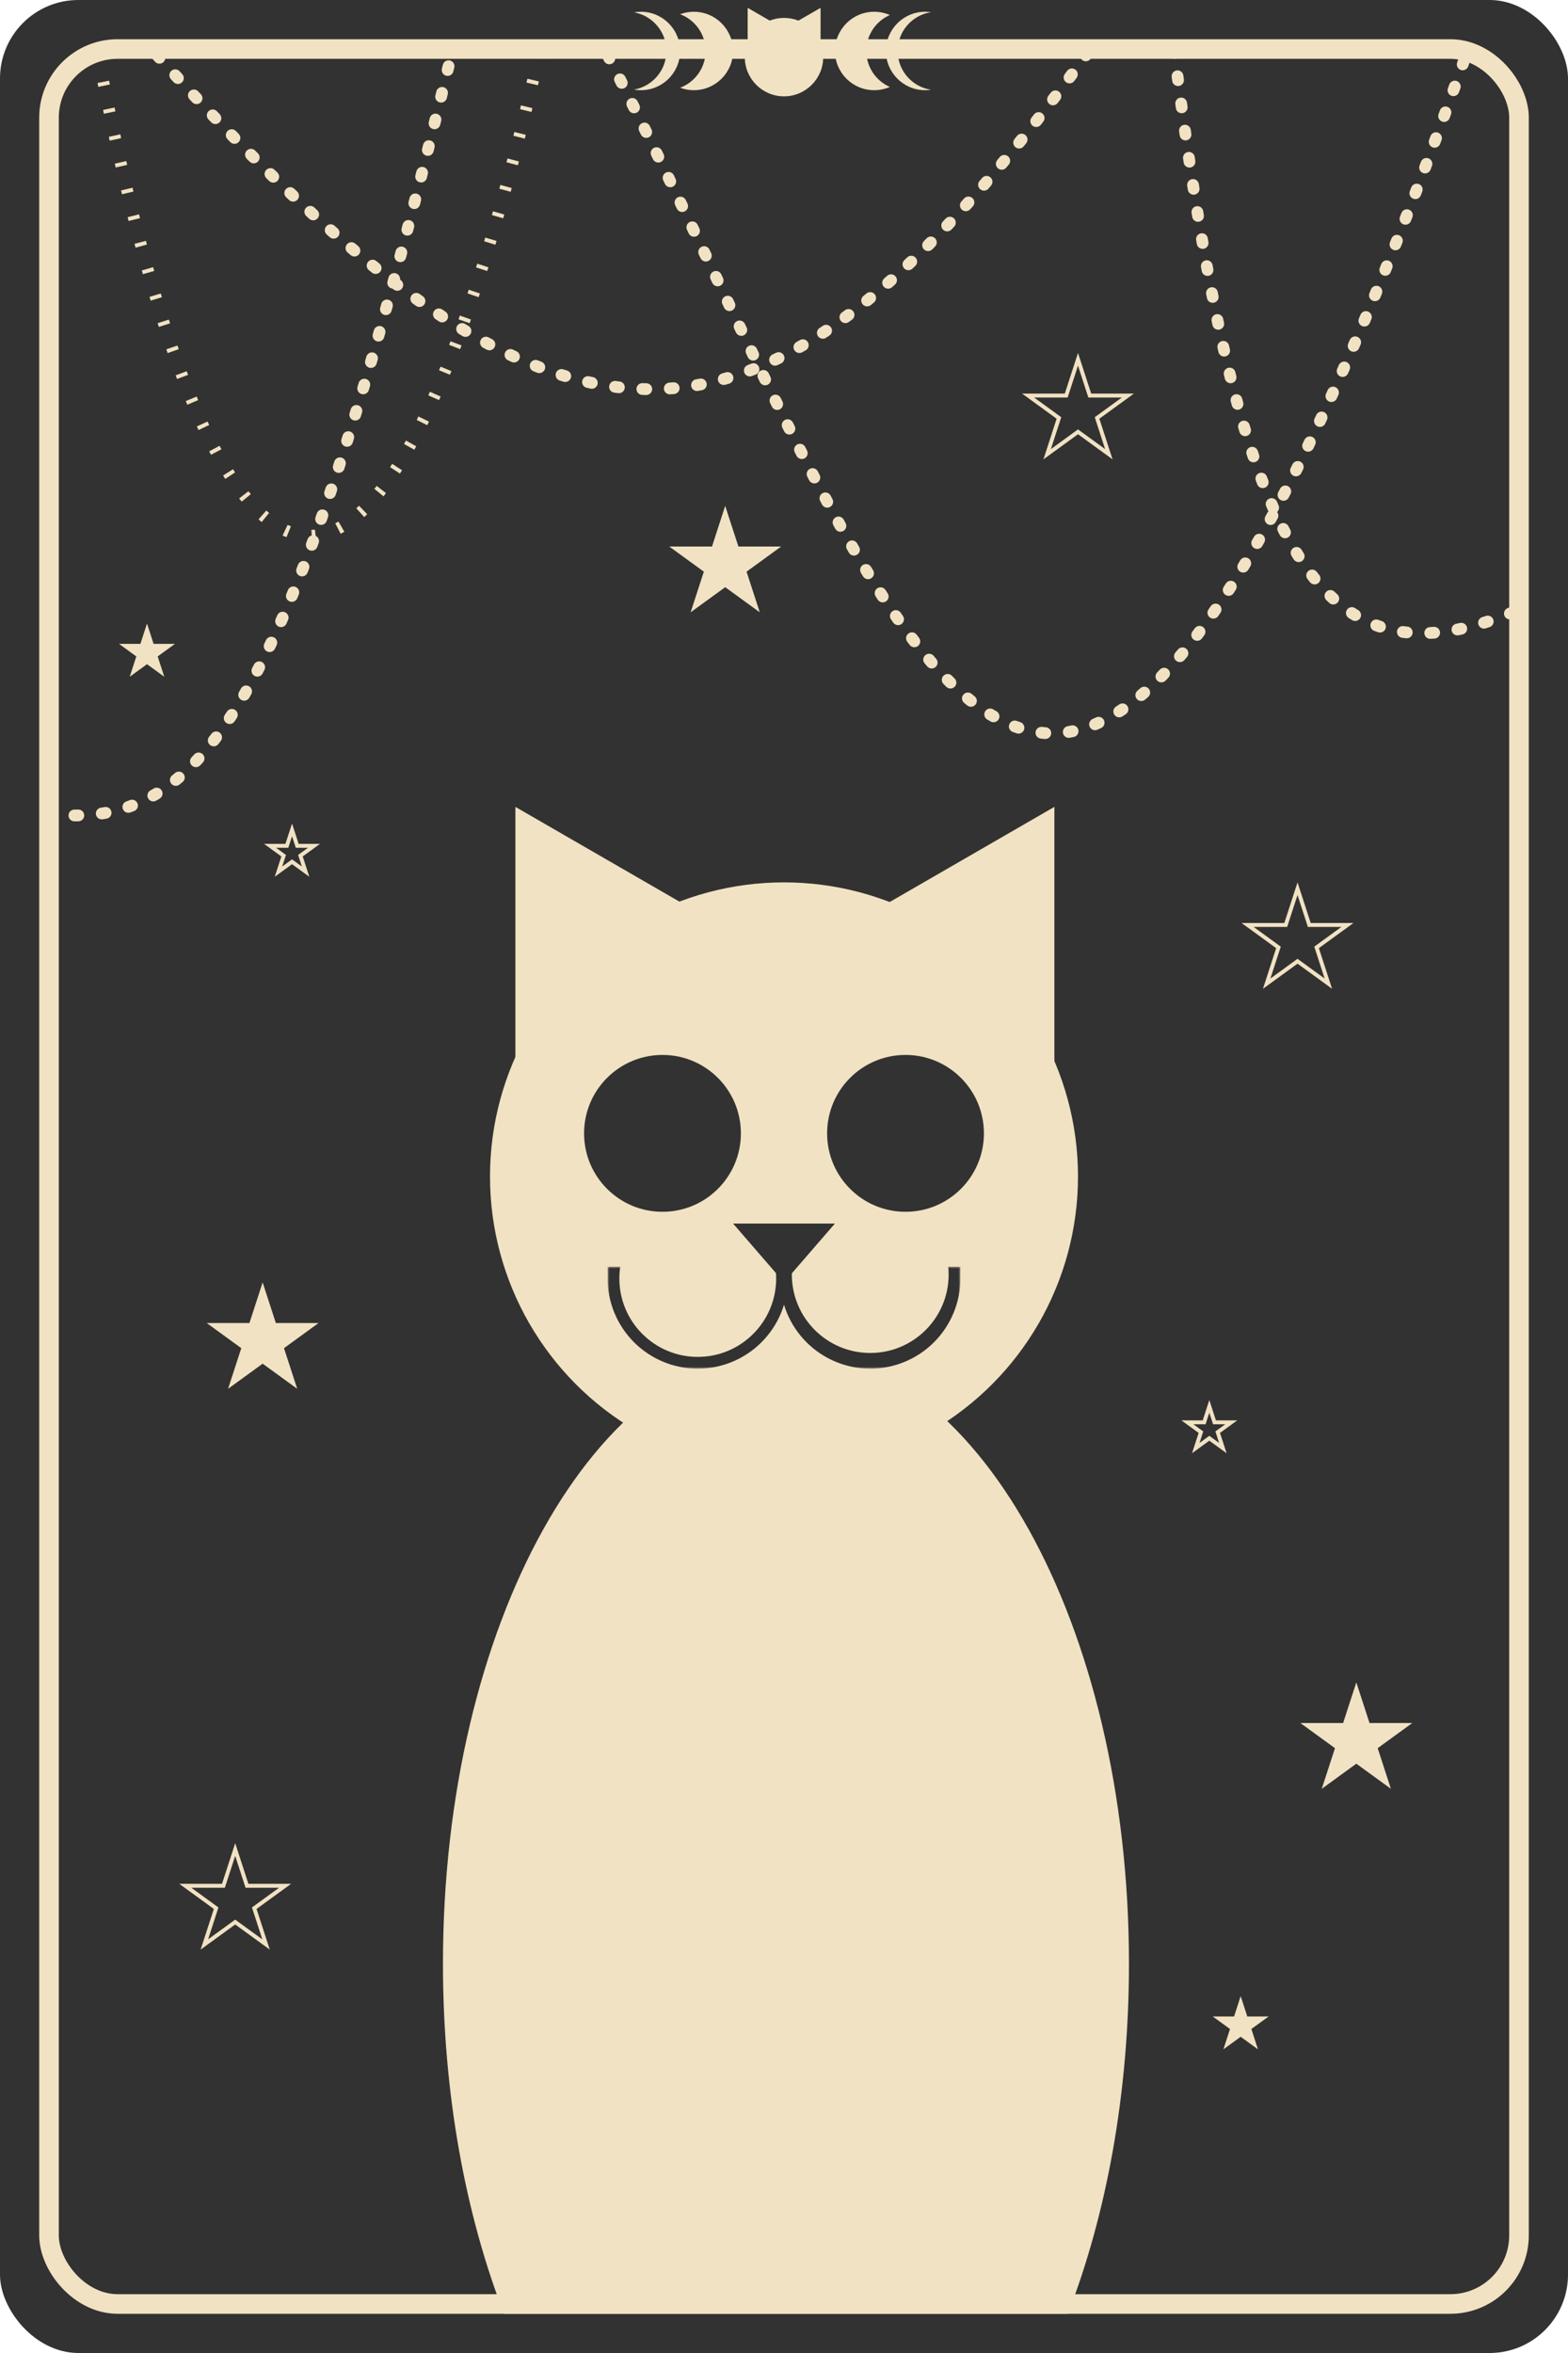 <svg width="400" height="600" viewBox="0 0 400 600" fill="none" xmlns="http://www.w3.org/2000/svg">
<rect width="400" height="600" rx="20" fill="#323232"/>
<rect x="12.5" y="12.5" width="375" height="575" rx="17.5" stroke="#F1E2C3" stroke-width="5" stroke-linecap="round"/>
<path fill-rule="evenodd" clip-rule="evenodd" d="M272.432 590C282.247 564.669 288 533.905 288 500.734C288 414.172 248.825 344 200.5 344C152.175 344 113 414.172 113 500.734C113 533.905 118.753 564.669 128.568 590H272.432Z" fill="#F1E2C3"/>
<circle cx="200" cy="300" r="75" fill="#F1E2C3"/>
<path fill-rule="evenodd" clip-rule="evenodd" d="M173.5 22.37C177.297 20.952 180 17.291 180 13C180 8.708 177.297 5.048 173.5 3.63C174.589 3.223 175.769 3 177 3C182.523 3 187 7.477 187 13C187 18.523 182.523 23 177 23C175.769 23 174.589 22.777 173.5 22.37Z" fill="#F1E2C3"/>
<path fill-rule="evenodd" clip-rule="evenodd" d="M161.75 22.847C166.438 22.02 170 17.926 170 13C170 8.074 166.438 3.98 161.75 3.153C162.318 3.052 162.903 3 163.5 3C169.023 3 173.5 7.477 173.5 13C173.5 18.523 169.023 23 163.5 23C162.903 23 162.318 22.948 161.75 22.847Z" fill="#F1E2C3"/>
<path fill-rule="evenodd" clip-rule="evenodd" d="M227 3.832C223.468 5.375 221 8.899 221 13C221 17.101 223.468 20.625 227 22.168C225.775 22.703 224.422 23 223 23C217.477 23 213 18.523 213 13C213 7.477 217.477 3 223 3C224.422 3 225.775 3.297 227 3.832Z" fill="#F1E2C3"/>
<path fill-rule="evenodd" clip-rule="evenodd" d="M237.5 3.112C232.689 3.835 229 7.987 229 13C229 18.013 232.689 22.165 237.5 22.888C237.011 22.962 236.51 23 236 23C230.477 23 226 18.523 226 13C226 7.477 230.477 3 236 3C236.51 3 237.011 3.038 237.5 3.112Z" fill="#F1E2C3"/>
<mask id="path-9-outside-1_17_30" maskUnits="userSpaceOnUse" x="155" y="323" width="46" height="26" fill="black">
<rect fill="white" x="155" y="323" width="46" height="26"/>
<path d="M198 326C198 328.626 197.483 331.227 196.478 333.654C195.472 336.08 193.999 338.285 192.142 340.142C190.285 341.999 188.08 343.472 185.654 344.478C183.227 345.483 180.626 346 178 346C175.374 346 172.773 345.483 170.346 344.478C167.92 343.472 165.715 341.999 163.858 340.142C162.001 338.285 160.528 336.08 159.522 333.654C158.517 331.227 158 328.626 158 326L178 326H198Z"/>
</mask>
<path d="M198 326C198 328.626 197.483 331.227 196.478 333.654C195.472 336.08 193.999 338.285 192.142 340.142C190.285 341.999 188.08 343.472 185.654 344.478C183.227 345.483 180.626 346 178 346C175.374 346 172.773 345.483 170.346 344.478C167.92 343.472 165.715 341.999 163.858 340.142C162.001 338.285 160.528 336.08 159.522 333.654C158.517 331.227 158 328.626 158 326L178 326H198Z" fill="#F1E2C3"/>
<path d="M198 326C198 328.626 197.483 331.227 196.478 333.654C195.472 336.08 193.999 338.285 192.142 340.142C190.285 341.999 188.08 343.472 185.654 344.478C183.227 345.483 180.626 346 178 346C175.374 346 172.773 345.483 170.346 344.478C167.92 343.472 165.715 341.999 163.858 340.142C162.001 338.285 160.528 336.08 159.522 333.654C158.517 331.227 158 328.626 158 326L178 326H198Z" stroke="#323232" stroke-width="6" mask="url(#path-9-outside-1_17_30)"/>
<mask id="path-10-outside-2_17_30" maskUnits="userSpaceOnUse" x="199" y="323" width="46" height="26" fill="black">
<rect fill="white" x="199" y="323" width="46" height="26"/>
<path d="M242 326C242 331.304 239.893 336.391 236.142 340.142C232.391 343.893 227.304 346 222 346C216.696 346 211.609 343.893 207.858 340.142C204.107 336.391 202 331.304 202 326L222 326H242Z"/>
</mask>
<path d="M242 326C242 331.304 239.893 336.391 236.142 340.142C232.391 343.893 227.304 346 222 346C216.696 346 211.609 343.893 207.858 340.142C204.107 336.391 202 331.304 202 326L222 326H242Z" fill="#F1E2C3"/>
<path d="M242 326C242 331.304 239.893 336.391 236.142 340.142C232.391 343.893 227.304 346 222 346C216.696 346 211.609 343.893 207.858 340.142C204.107 336.391 202 331.304 202 326L222 326H242Z" stroke="#323232" stroke-width="6" mask="url(#path-10-outside-2_17_30)"/>
<circle cx="178" cy="326" r="20" fill="#F1E2C3"/>
<circle cx="222" cy="325" r="20" fill="#F1E2C3"/>
<circle cx="169" cy="289" r="20" fill="#323232"/>
<circle cx="231" cy="289" r="20" fill="#323232"/>
<path d="M131.476 205.75L187.726 238.226L131.476 270.702L131.476 205.75Z" fill="#F1E2C3"/>
<path d="M268.976 205.75L268.976 270.702L212.726 238.226L268.976 205.75Z" fill="#F1E2C3"/>
<path fill-rule="evenodd" clip-rule="evenodd" d="M209.168 10.567L209.33 10.66V2L203.676 5.264C202.538 4.814 201.298 4.567 200 4.567C198.715 4.567 197.488 4.809 196.359 5.25L190.73 2L190.73 10.66L190.812 10.613C190.289 11.826 190 13.162 190 14.567C190 20.09 194.477 24.567 200 24.567C205.523 24.567 210 20.09 210 14.567C210 13.144 209.703 11.791 209.168 10.567Z" fill="#F1E2C3"/>
<path d="M200 327L187.01 312H212.99L200 327Z" fill="#323232"/>
<path d="M25 14C57 179.5 100.455 175.498 137.5 14" stroke="#F1E2C3" stroke-width="3" stroke-dasharray="1 6"/>
<path d="M40 14C142.808 128.055 194.653 127.242 277.085 14M154.984 14C230.201 160.418 267.187 316.123 374 14" stroke="#F1E2C3" stroke-width="3" stroke-linecap="round" stroke-dasharray="1 6"/>
<path d="M299.5 12.5C316.158 144.785 337.734 176.571 387.5 155.5M12 207.5C52.388 212.296 75.047 180.097 115.5 12.5" stroke="#F1E2C3" stroke-width="3" stroke-linecap="round" stroke-dasharray="1 6"/>
<path d="M67 327L70.368 337.365H81.266L72.449 343.771L75.817 354.135L67 347.729L58.183 354.135L61.551 343.771L52.734 337.365H63.632L67 327Z" fill="#F1E2C3"/>
<path d="M37.5 159L39.184 164.182H44.633L40.224 167.385L41.908 172.568L37.5 169.365L33.092 172.568L34.776 167.385L30.367 164.182H35.816L37.5 159Z" fill="#F1E2C3"/>
<path d="M316.5 509L318.184 514.182H323.633L319.225 517.385L320.908 522.568L316.5 519.365L312.092 522.568L313.775 517.385L309.367 514.182H314.816L316.5 509Z" fill="#F1E2C3"/>
<path d="M60 471.618L62.892 480.519L63.004 480.865H63.368H72.727L65.155 486.366L64.861 486.58L64.974 486.925L67.866 495.826L60.294 490.325L60 490.111L59.706 490.325L52.134 495.826L55.026 486.925L55.139 486.58L54.845 486.366L47.273 480.865H56.632H56.996L57.108 480.519L60 471.618Z" stroke="#F1E2C3"/>
<path d="M308.5 358.618L309.708 362.337L309.821 362.682H310.184H314.094L310.931 364.981L310.637 365.194L310.749 365.54L311.957 369.259L308.794 366.96L308.5 366.747L308.206 366.96L305.043 369.259L306.251 365.54L306.363 365.194L306.069 364.981L302.906 362.682H306.816H307.179L307.292 362.337L308.5 358.618Z" stroke="#F1E2C3"/>
<path d="M74.5 211.618L75.708 215.337L75.821 215.682H76.184H80.094L76.931 217.981L76.637 218.194L76.749 218.54L77.957 222.259L74.794 219.96L74.5 219.747L74.206 219.96L71.043 222.259L72.251 218.54L72.363 218.194L72.069 217.981L68.906 215.682H72.816H73.179L73.292 215.337L74.5 211.618Z" stroke="#F1E2C3"/>
<path d="M331 226.618L333.892 235.519L334.004 235.865H334.368H343.727L336.155 241.366L335.861 241.58L335.974 241.925L338.866 250.826L331.294 245.325L331 245.111L330.706 245.325L323.134 250.826L326.026 241.925L326.139 241.58L325.845 241.366L318.273 235.865H327.632H327.996L328.108 235.519L331 226.618Z" stroke="#F1E2C3"/>
<path d="M275 91.618L277.892 100.519L278.004 100.865H278.368H287.727L280.155 106.366L279.861 106.58L279.974 106.925L282.866 115.826L275.294 110.325L275 110.111L274.706 110.325L267.134 115.826L270.026 106.925L270.139 106.58L269.845 106.366L262.273 100.865H271.632H271.996L272.108 100.519L275 91.618Z" stroke="#F1E2C3"/>
<path d="M185 129L188.368 139.365H199.266L190.449 145.771L193.817 156.135L185 149.729L176.183 156.135L179.551 145.771L170.734 139.365H181.632L185 129Z" fill="#F1E2C3"/>
<path d="M346 429L349.368 439.365H360.266L351.449 445.771L354.817 456.135L346 449.729L337.183 456.135L340.551 445.771L331.734 439.365H342.632L346 429Z" fill="#F1E2C3"/>
</svg>
